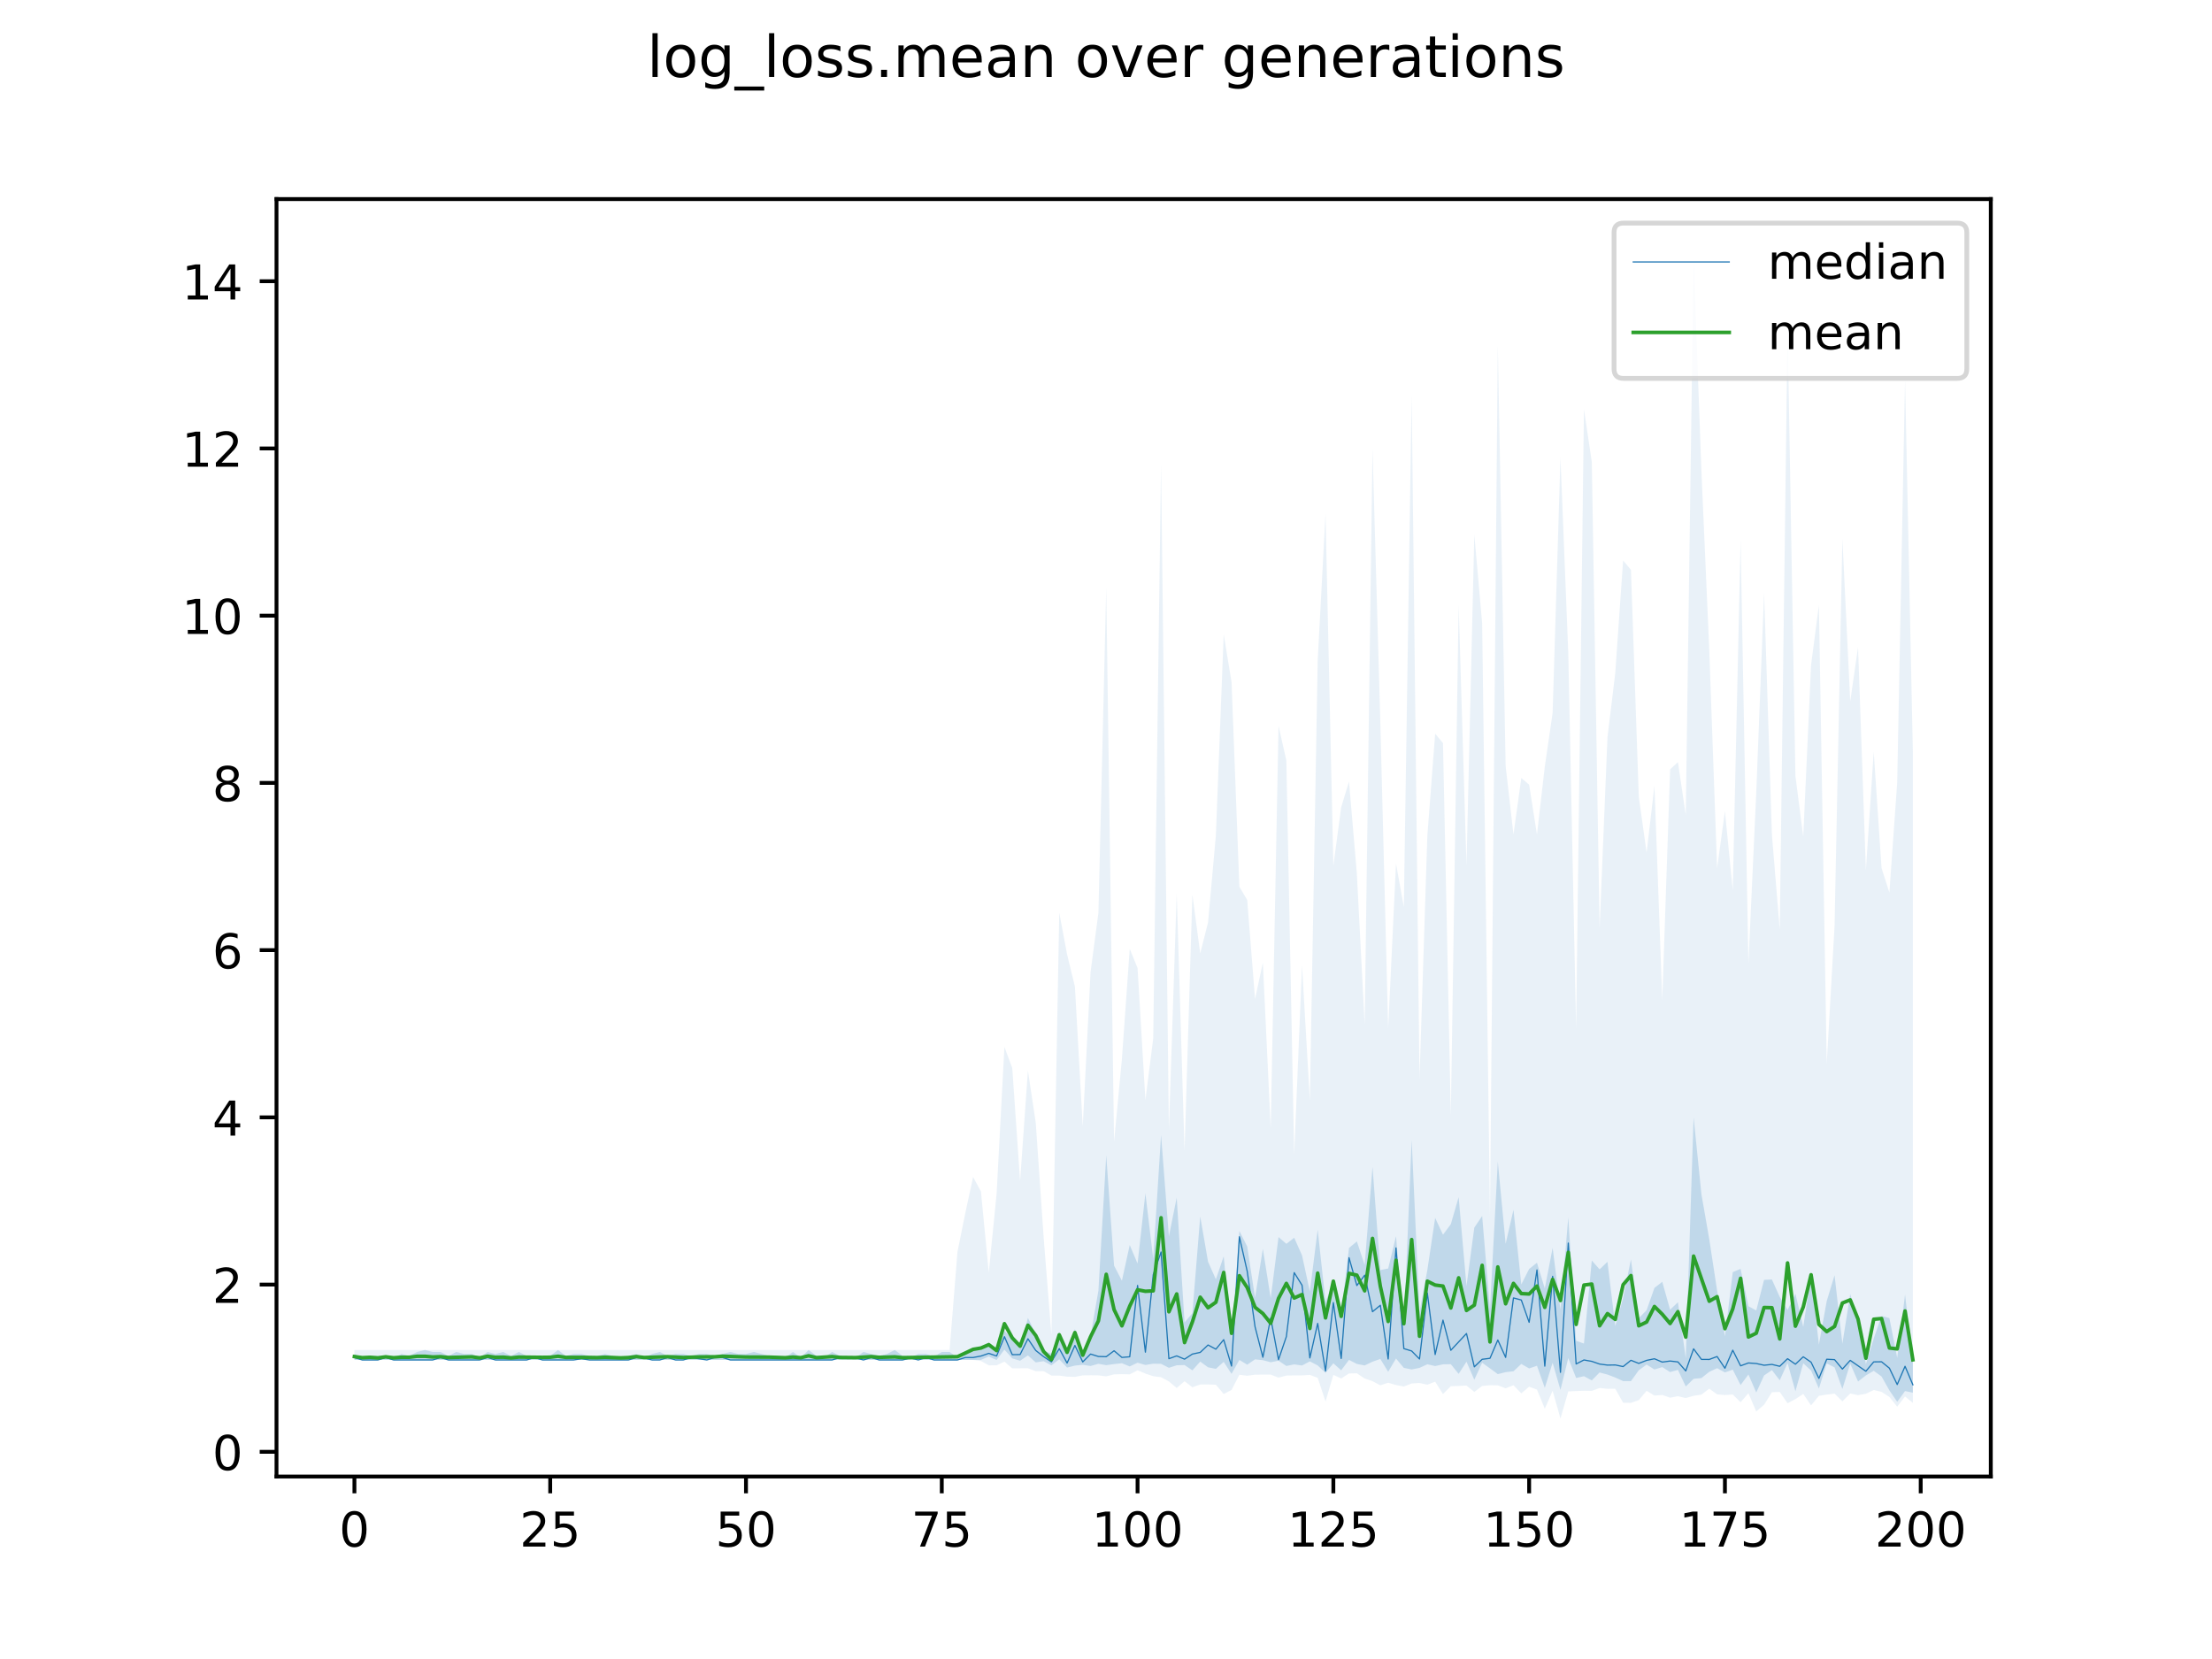 <?xml version="1.0" encoding="utf-8" standalone="no"?>
<!DOCTYPE svg PUBLIC "-//W3C//DTD SVG 1.1//EN"
  "http://www.w3.org/Graphics/SVG/1.1/DTD/svg11.dtd">
<!-- Created with matplotlib (https://matplotlib.org/) -->
<svg height="345.6pt" version="1.1" viewBox="0 0 460.8 345.6" width="460.8pt" xmlns="http://www.w3.org/2000/svg" xmlns:xlink="http://www.w3.org/1999/xlink">
 <defs>
  <style type="text/css">
*{stroke-linecap:butt;stroke-linejoin:round;}
  </style>
 </defs>
 <g id="figure_1">
  <g id="patch_1">
   <path d="M 0 345.6 
L 460.8 345.6 
L 460.8 0 
L 0 0 
z
" style="fill:#ffffff;"/>
  </g>
  <g id="axes_1">
   <g id="patch_2">
    <path d="M 57.6 307.584 
L 414.72 307.584 
L 414.72 41.472 
L 57.6 41.472 
z
" style="fill:#ffffff;"/>
   </g>
   <g id="PolyCollection_1">
    <path clip-path="url(#p3221eaa6d3)" d="M 73.833 282.055 
L 73.833 283.304 
L 75.464 283.304 
L 77.096 283.304 
L 78.727 283.304 
L 80.358 283.304 
L 81.99 283.304 
L 83.621 283.304 
L 85.253 283.304 
L 86.884 283.304 
L 88.516 283.304 
L 90.147 283.304 
L 91.778 283.304 
L 93.41 283.304 
L 95.041 283.304 
L 96.673 283.304 
L 98.304 283.304 
L 99.936 283.304 
L 101.567 283.304 
L 103.198 283.304 
L 104.83 283.304 
L 106.461 283.304 
L 108.093 283.304 
L 109.724 283.304 
L 111.356 283.304 
L 112.987 283.304 
L 114.618 283.304 
L 116.25 283.304 
L 117.881 283.304 
L 119.513 283.304 
L 121.144 283.304 
L 122.776 283.304 
L 124.407 283.304 
L 126.038 283.304 
L 127.67 283.304 
L 129.301 283.304 
L 130.933 283.304 
L 132.564 283.304 
L 134.196 283.304 
L 135.827 283.304 
L 137.458 283.304 
L 139.09 283.304 
L 140.721 283.304 
L 142.353 283.304 
L 143.984 283.304 
L 145.616 283.304 
L 147.247 283.304 
L 148.879 283.304 
L 150.51 283.304 
L 152.141 283.304 
L 153.773 283.304 
L 155.404 283.304 
L 157.036 283.304 
L 158.667 283.304 
L 160.299 283.304 
L 161.93 283.304 
L 163.561 283.304 
L 165.193 283.304 
L 166.824 283.304 
L 168.456 283.304 
L 170.087 283.304 
L 171.719 283.304 
L 173.35 283.304 
L 174.981 283.304 
L 176.613 283.304 
L 178.244 283.304 
L 179.876 283.304 
L 181.507 283.304 
L 183.139 283.304 
L 184.77 283.304 
L 186.401 283.304 
L 188.033 283.304 
L 189.664 283.304 
L 191.296 283.304 
L 192.927 283.304 
L 194.559 283.304 
L 196.19 283.304 
L 197.821 283.304 
L 199.453 283.304 
L 201.084 283.304 
L 202.716 283.304 
L 204.347 283.283 
L 205.979 282.588 
L 207.61 283.307 
L 209.241 281.153 
L 210.873 282.975 
L 212.504 283.466 
L 214.136 282.353 
L 215.767 283.815 
L 217.399 283.556 
L 219.03 284.434 
L 220.661 283.166 
L 222.293 284.887 
L 223.924 284.476 
L 225.556 284.307 
L 227.187 284.561 
L 228.819 284.102 
L 230.45 284.39 
L 232.081 284.162 
L 233.713 283.984 
L 235.344 284.652 
L 236.976 283.881 
L 238.607 284.348 
L 240.239 284.083 
L 241.87 284.106 
L 243.501 284.939 
L 245.133 284.411 
L 246.764 284.363 
L 248.396 285.47 
L 250.027 283.645 
L 251.659 284.832 
L 253.29 285.152 
L 254.921 283.7 
L 256.553 286.201 
L 258.184 283.296 
L 259.816 284.291 
L 261.447 283.179 
L 263.079 283.349 
L 264.71 283.782 
L 266.341 283.46 
L 267.973 284.554 
L 269.604 284.224 
L 271.236 284.461 
L 272.867 283.601 
L 274.499 284.446 
L 276.13 285.989 
L 277.761 284.002 
L 279.393 285.456 
L 281.024 283.286 
L 282.656 284.133 
L 284.287 284.447 
L 285.919 283.664 
L 287.55 283.095 
L 289.181 285.766 
L 290.813 283.009 
L 292.444 284.953 
L 294.076 285.282 
L 295.707 284.954 
L 297.339 284.207 
L 298.97 284.574 
L 300.601 284.217 
L 302.233 284.186 
L 303.864 286.204 
L 305.496 283.667 
L 307.127 287.419 
L 308.759 283.887 
L 310.39 285.054 
L 312.021 286.257 
L 313.653 285.842 
L 315.284 285.665 
L 316.916 284.135 
L 318.547 285.07 
L 320.179 284.51 
L 321.81 289.112 
L 323.441 283.877 
L 325.073 289.547 
L 326.704 282.918 
L 328.336 287.062 
L 329.967 286.688 
L 331.599 287.561 
L 333.23 285.913 
L 334.862 286.347 
L 336.493 286.961 
L 338.124 287.706 
L 339.756 287.719 
L 341.387 285.454 
L 343.019 284.262 
L 344.65 285.291 
L 346.282 284.793 
L 347.913 285.825 
L 349.544 285.375 
L 351.176 288.825 
L 352.807 287.233 
L 354.439 287.076 
L 356.07 285.78 
L 357.702 285.022 
L 359.333 285.897 
L 360.964 285.329 
L 362.596 288.535 
L 364.227 286.333 
L 365.859 290.082 
L 367.49 286.533 
L 369.122 285.419 
L 370.753 287.534 
L 372.384 283.938 
L 374.016 289.824 
L 375.647 283.998 
L 377.279 285.504 
L 378.91 289.258 
L 380.542 284.027 
L 382.173 284.848 
L 383.804 289.336 
L 385.436 284.082 
L 387.067 287.788 
L 388.699 286.523 
L 390.33 285.56 
L 391.962 286.742 
L 393.593 289.639 
L 395.224 292.024 
L 396.856 289.784 
L 398.487 290.122 
L 398.487 283.844 
L 398.487 283.844 
L 396.856 269.682 
L 395.224 282.873 
L 393.593 274.581 
L 391.962 274.139 
L 390.33 278.834 
L 388.699 284.165 
L 387.067 275.241 
L 385.436 269.576 
L 383.804 279.918 
L 382.173 265.65 
L 380.542 271.025 
L 378.91 280.094 
L 377.279 265.676 
L 375.647 276.417 
L 374.016 269.508 
L 372.384 272.891 
L 370.753 270.182 
L 369.122 266.544 
L 367.49 266.611 
L 365.859 272.985 
L 364.227 272.111 
L 362.596 264.326 
L 360.964 265.008 
L 359.333 278.396 
L 357.702 268.844 
L 356.07 258.142 
L 354.439 248.786 
L 352.807 232.733 
L 351.176 282.924 
L 349.544 271.275 
L 347.913 272.84 
L 346.282 267.032 
L 344.65 268.291 
L 343.019 272.93 
L 341.387 274.6 
L 339.756 262.361 
L 338.124 270.359 
L 336.493 276.241 
L 334.862 262.855 
L 333.23 264.437 
L 331.599 262.587 
L 329.967 279.889 
L 328.336 279.309 
L 326.704 253.604 
L 325.073 272.803 
L 323.441 259.95 
L 321.81 268.413 
L 320.179 263.047 
L 318.547 264.349 
L 316.916 267.571 
L 315.284 252.03 
L 313.653 259.107 
L 312.021 241.987 
L 310.39 272.706 
L 308.759 253.311 
L 307.127 255.73 
L 305.496 267.883 
L 303.864 249.373 
L 302.233 255.026 
L 300.601 257.212 
L 298.97 253.716 
L 297.339 264.587 
L 295.707 273.369 
L 294.076 237.457 
L 292.444 276.265 
L 290.813 257.52 
L 289.181 264.255 
L 287.55 264.578 
L 285.919 243.082 
L 284.287 263.51 
L 282.656 258.606 
L 281.024 259.975 
L 279.393 273.581 
L 277.761 267.161 
L 276.13 271.177 
L 274.499 256.164 
L 272.867 269.041 
L 271.236 261.509 
L 269.604 257.849 
L 267.973 259.113 
L 266.341 257.709 
L 264.71 270.433 
L 263.079 260.152 
L 261.447 270.316 
L 259.816 259.664 
L 258.184 256.435 
L 256.553 278.786 
L 254.921 261.717 
L 253.29 266.508 
L 251.659 262.837 
L 250.027 253.417 
L 248.396 273.569 
L 246.764 275.476 
L 245.133 249.48 
L 243.501 257.558 
L 241.87 236.419 
L 240.239 262.228 
L 238.607 248.589 
L 236.976 263.227 
L 235.344 259.366 
L 233.713 266.795 
L 232.081 263.656 
L 230.45 240.676 
L 228.819 268.857 
L 227.187 278.307 
L 225.556 282.794 
L 223.924 276.849 
L 222.293 281.893 
L 220.661 277.513 
L 219.03 281.996 
L 217.399 281.417 
L 215.767 277.873 
L 214.136 274.551 
L 212.504 280.524 
L 210.873 278.834 
L 209.241 277.251 
L 207.61 281.476 
L 205.979 279.685 
L 204.347 281.191 
L 202.716 281.222 
L 201.084 281.639 
L 199.453 282.797 
L 197.821 281.639 
L 196.19 281.639 
L 194.559 282.612 
L 192.927 282.055 
L 191.296 282.055 
L 189.664 282.797 
L 188.033 282.471 
L 186.401 281.222 
L 184.77 282.055 
L 183.139 282.471 
L 181.507 282.055 
L 179.876 281.639 
L 178.244 282.797 
L 176.613 282.797 
L 174.981 282.471 
L 173.35 281.639 
L 171.719 282.797 
L 170.087 282.471 
L 168.456 281.222 
L 166.824 282.797 
L 165.193 281.639 
L 163.561 282.797 
L 161.93 282.471 
L 160.299 282.471 
L 158.667 282.055 
L 157.036 281.639 
L 155.404 282.055 
L 153.773 282.055 
L 152.141 281.639 
L 150.51 282.055 
L 148.879 282.471 
L 147.247 282.055 
L 145.616 282.055 
L 143.984 282.471 
L 142.353 282.055 
L 140.721 282.055 
L 139.09 282.471 
L 137.458 281.639 
L 135.827 282.055 
L 134.196 282.797 
L 132.564 282.055 
L 130.933 282.471 
L 129.301 282.797 
L 127.67 282.471 
L 126.038 282.055 
L 124.407 282.471 
L 122.776 282.471 
L 121.144 282.055 
L 119.513 282.055 
L 117.881 282.471 
L 116.25 281.222 
L 114.618 282.471 
L 112.987 282.471 
L 111.356 282.471 
L 109.724 282.471 
L 108.093 281.639 
L 106.461 282.471 
L 104.83 281.639 
L 103.198 282.055 
L 101.567 281.639 
L 99.936 282.797 
L 98.304 282.055 
L 96.673 282.055 
L 95.041 281.639 
L 93.41 282.471 
L 91.778 281.639 
L 90.147 281.639 
L 88.516 281.222 
L 86.884 281.639 
L 85.253 282.471 
L 83.621 282.055 
L 81.99 282.888 
L 80.358 282.471 
L 78.727 282.471 
L 77.096 282.471 
L 75.464 282.888 
L 73.833 282.055 
z
" style="fill:#1f77b4;fill-opacity:0.2;"/>
   </g>
   <g id="PolyCollection_2">
    <path clip-path="url(#p3221eaa6d3)" d="M 73.833 281.222 
L 73.833 283.304 
L 75.464 283.304 
L 77.096 283.304 
L 78.727 283.304 
L 80.358 283.304 
L 81.99 283.304 
L 83.621 283.304 
L 85.253 283.304 
L 86.884 283.304 
L 88.516 283.304 
L 90.147 283.304 
L 91.778 283.304 
L 93.41 283.304 
L 95.041 283.304 
L 96.673 283.304 
L 98.304 283.304 
L 99.936 283.304 
L 101.567 283.304 
L 103.198 283.304 
L 104.83 283.304 
L 106.461 283.304 
L 108.093 283.304 
L 109.724 283.304 
L 111.356 283.304 
L 112.987 283.304 
L 114.618 283.304 
L 116.25 283.304 
L 117.881 283.304 
L 119.513 283.304 
L 121.144 283.304 
L 122.776 283.304 
L 124.407 283.304 
L 126.038 283.304 
L 127.67 283.304 
L 129.301 283.304 
L 130.933 283.304 
L 132.564 283.304 
L 134.196 283.304 
L 135.827 283.304 
L 137.458 283.304 
L 139.09 283.304 
L 140.721 283.304 
L 142.353 283.304 
L 143.984 283.304 
L 145.616 283.304 
L 147.247 283.304 
L 148.879 283.304 
L 150.51 283.304 
L 152.141 283.304 
L 153.773 283.304 
L 155.404 283.304 
L 157.036 283.304 
L 158.667 283.304 
L 160.299 283.304 
L 161.93 283.304 
L 163.561 283.304 
L 165.193 283.304 
L 166.824 283.304 
L 168.456 283.304 
L 170.087 283.304 
L 171.719 283.304 
L 173.35 283.304 
L 174.981 283.304 
L 176.613 283.304 
L 178.244 283.304 
L 179.876 283.304 
L 181.507 283.304 
L 183.139 283.304 
L 184.77 283.304 
L 186.401 283.304 
L 188.033 283.304 
L 189.664 283.304 
L 191.296 283.304 
L 192.927 283.304 
L 194.559 283.304 
L 196.19 283.304 
L 197.821 283.304 
L 199.453 283.304 
L 201.084 283.304 
L 202.716 283.304 
L 204.347 283.517 
L 205.979 284.429 
L 207.61 284.412 
L 209.241 283.662 
L 210.873 285.059 
L 212.504 285.039 
L 214.136 285.03 
L 215.767 285.652 
L 217.399 285.633 
L 219.03 286.556 
L 220.661 286.56 
L 222.293 286.781 
L 223.924 286.826 
L 225.556 286.517 
L 227.187 286.498 
L 228.819 286.514 
L 230.45 286.715 
L 232.081 286.311 
L 233.713 286.261 
L 235.344 286.304 
L 236.976 285.459 
L 238.607 286.143 
L 240.239 286.685 
L 241.87 286.896 
L 243.501 287.772 
L 245.133 289.145 
L 246.764 287.727 
L 248.396 288.999 
L 250.027 288.413 
L 251.659 288.41 
L 253.29 288.463 
L 254.921 290.393 
L 256.553 289.56 
L 258.184 286.387 
L 259.816 286.592 
L 261.447 286.375 
L 263.079 286.359 
L 264.71 286.355 
L 266.341 286.988 
L 267.973 286.551 
L 269.604 286.532 
L 271.236 286.526 
L 272.867 286.415 
L 274.499 287.024 
L 276.13 291.946 
L 277.761 286.412 
L 279.393 287.158 
L 281.024 286.118 
L 282.656 286.078 
L 284.287 287.168 
L 285.919 287.719 
L 287.55 288.593 
L 289.181 288.05 
L 290.813 288.523 
L 292.444 288.843 
L 294.076 288.206 
L 295.707 288.1 
L 297.339 288.462 
L 298.97 287.824 
L 300.601 290.41 
L 302.233 288.773 
L 303.864 288.718 
L 305.496 288.634 
L 307.127 289.962 
L 308.759 288.724 
L 310.39 288.57 
L 312.021 288.593 
L 313.653 289.212 
L 315.284 288.572 
L 316.916 290.254 
L 318.547 288.874 
L 320.179 289.482 
L 321.81 293.45 
L 323.441 289.722 
L 325.073 295.488 
L 326.704 289.855 
L 328.336 289.783 
L 329.967 289.714 
L 331.599 289.742 
L 333.23 289.139 
L 334.862 289.316 
L 336.493 289.303 
L 338.124 292.212 
L 339.756 292.232 
L 341.387 291.668 
L 343.019 289.73 
L 344.65 290.727 
L 346.282 290.593 
L 347.913 291.167 
L 349.544 290.851 
L 351.176 291.241 
L 352.807 290.771 
L 354.439 290.524 
L 356.07 289.282 
L 357.702 290.464 
L 359.333 290.614 
L 360.964 290.496 
L 362.596 292.114 
L 364.227 290.23 
L 365.859 294.035 
L 367.49 292.636 
L 369.122 290.024 
L 370.753 289.97 
L 372.384 292.318 
L 374.016 291.459 
L 375.647 290.375 
L 377.279 292.769 
L 378.91 290.777 
L 380.542 290.517 
L 382.173 290.318 
L 383.804 291.924 
L 385.436 290.295 
L 387.067 290.631 
L 388.699 290.351 
L 390.33 289.563 
L 391.962 289.95 
L 393.593 291.008 
L 395.224 293.033 
L 396.856 290.907 
L 398.487 292.249 
L 398.487 156.802 
L 398.487 156.802 
L 396.856 79.108 
L 395.224 162.993 
L 393.593 185.937 
L 391.962 180.835 
L 390.33 156.618 
L 388.699 181.238 
L 387.067 134.827 
L 385.436 146.11 
L 383.804 112.256 
L 382.173 192.897 
L 380.542 221.56 
L 378.91 126.082 
L 377.279 138.516 
L 375.647 174.301 
L 374.016 161.628 
L 372.384 68.253 
L 370.753 193.657 
L 369.122 173.875 
L 367.49 123.469 
L 365.859 165.122 
L 364.227 200.674 
L 362.596 112.514 
L 360.964 185.444 
L 359.333 168.995 
L 357.702 180.897 
L 356.07 135.356 
L 354.439 98.189 
L 352.807 53.568 
L 351.176 169.791 
L 349.544 158.766 
L 347.913 160.265 
L 346.282 208.274 
L 344.65 163.664 
L 343.019 177.635 
L 341.387 165.96 
L 339.756 118.711 
L 338.124 116.752 
L 336.493 140.119 
L 334.862 153.681 
L 333.23 193.409 
L 331.599 96.212 
L 329.967 85.259 
L 328.336 214.339 
L 326.704 136.152 
L 325.073 95.318 
L 323.441 148.492 
L 321.81 159.712 
L 320.179 173.854 
L 318.547 163.463 
L 316.916 162.083 
L 315.284 173.82 
L 313.653 159.589 
L 312.021 71.843 
L 310.39 253.47 
L 308.759 129.827 
L 307.127 111.37 
L 305.496 180.255 
L 303.864 126.047 
L 302.233 232.388 
L 300.601 154.802 
L 298.97 152.843 
L 297.339 174.155 
L 295.707 224.714 
L 294.076 82.261 
L 292.444 188.938 
L 290.813 179.898 
L 289.181 214.246 
L 287.55 150.518 
L 285.919 93.476 
L 284.287 213.396 
L 282.656 181.98 
L 281.024 162.813 
L 279.393 168.169 
L 277.761 180.367 
L 276.13 107.009 
L 274.499 137.619 
L 272.867 229.302 
L 271.236 201.092 
L 269.604 240.544 
L 267.973 158.437 
L 266.341 151.204 
L 264.71 235.073 
L 263.079 200.52 
L 261.447 208.107 
L 259.816 187.472 
L 258.184 184.737 
L 256.553 142.08 
L 254.921 132.165 
L 253.29 174.035 
L 251.659 192.161 
L 250.027 198.607 
L 248.396 186.375 
L 246.764 239.737 
L 245.133 186.055 
L 243.501 235.425 
L 241.87 96.603 
L 240.239 216.312 
L 238.607 229.174 
L 236.976 201.658 
L 235.344 197.667 
L 233.713 220.63 
L 232.081 237.834 
L 230.45 122.469 
L 228.819 190.165 
L 227.187 202.463 
L 225.556 234.669 
L 223.924 205.522 
L 222.293 198.81 
L 220.661 190.14 
L 219.03 278.022 
L 217.399 257.599 
L 215.767 233.906 
L 214.136 223.025 
L 212.504 246.047 
L 210.873 222.486 
L 209.241 218.094 
L 207.61 248.692 
L 205.979 265.087 
L 204.347 248.199 
L 202.716 245.187 
L 201.084 252.729 
L 199.453 260.82 
L 197.821 281.222 
L 196.19 281.222 
L 194.559 281.222 
L 192.927 281.222 
L 191.296 281.222 
L 189.664 281.222 
L 188.033 281.222 
L 186.401 281.222 
L 184.77 281.222 
L 183.139 281.222 
L 181.507 281.222 
L 179.876 281.222 
L 178.244 281.222 
L 176.613 281.222 
L 174.981 281.222 
L 173.35 281.222 
L 171.719 281.222 
L 170.087 281.222 
L 168.456 281.222 
L 166.824 281.222 
L 165.193 281.222 
L 163.561 281.222 
L 161.93 281.222 
L 160.299 281.222 
L 158.667 281.222 
L 157.036 281.222 
L 155.404 281.222 
L 153.773 281.222 
L 152.141 281.222 
L 150.51 281.222 
L 148.879 281.222 
L 147.247 281.222 
L 145.616 281.222 
L 143.984 281.222 
L 142.353 281.222 
L 140.721 281.222 
L 139.09 281.222 
L 137.458 281.222 
L 135.827 281.222 
L 134.196 281.222 
L 132.564 281.222 
L 130.933 281.222 
L 129.301 281.222 
L 127.67 281.222 
L 126.038 281.222 
L 124.407 281.222 
L 122.776 281.222 
L 121.144 281.222 
L 119.513 281.222 
L 117.881 281.222 
L 116.25 281.222 
L 114.618 281.222 
L 112.987 281.222 
L 111.356 281.222 
L 109.724 281.222 
L 108.093 281.222 
L 106.461 281.222 
L 104.83 281.222 
L 103.198 281.222 
L 101.567 281.222 
L 99.936 281.222 
L 98.304 281.222 
L 96.673 281.222 
L 95.041 281.222 
L 93.41 281.222 
L 91.778 281.222 
L 90.147 281.222 
L 88.516 281.222 
L 86.884 281.222 
L 85.253 281.222 
L 83.621 281.222 
L 81.99 281.222 
L 80.358 281.222 
L 78.727 281.222 
L 77.096 281.222 
L 75.464 281.222 
L 73.833 281.222 
z
" style="fill:#1f77b4;fill-opacity:0.1;"/>
   </g>
   <g id="matplotlib.axis_1">
    <g id="xtick_1">
     <g id="line2d_1">
      <defs>
       <path d="M 0 0 
L 0 3.5 
" id="m43cafd79d5" style="stroke:#000000;stroke-width:0.8;"/>
      </defs>
      <g>
       <use style="stroke:#000000;stroke-width:0.8;" x="73.833" xlink:href="#m43cafd79d5" y="307.584"/>
      </g>
     </g>
     <g id="text_1">
      <!-- 0 -->
      <defs>
       <path d="M 31.781 66.406 
Q 24.172 66.406 20.328 58.906 
Q 16.5 51.422 16.5 36.375 
Q 16.5 21.391 20.328 13.891 
Q 24.172 6.391 31.781 6.391 
Q 39.453 6.391 43.281 13.891 
Q 47.125 21.391 47.125 36.375 
Q 47.125 51.422 43.281 58.906 
Q 39.453 66.406 31.781 66.406 
z
M 31.781 74.219 
Q 44.047 74.219 50.516 64.516 
Q 56.984 54.828 56.984 36.375 
Q 56.984 17.969 50.516 8.266 
Q 44.047 -1.422 31.781 -1.422 
Q 19.531 -1.422 13.062 8.266 
Q 6.594 17.969 6.594 36.375 
Q 6.594 54.828 13.062 64.516 
Q 19.531 74.219 31.781 74.219 
z
" id="DejaVuSans-48"/>
      </defs>
      <g transform="translate(70.651 322.182)scale(0.1 -0.1)">
       <use xlink:href="#DejaVuSans-48"/>
      </g>
     </g>
    </g>
    <g id="xtick_2">
     <g id="line2d_2">
      <g>
       <use style="stroke:#000000;stroke-width:0.8;" x="114.618" xlink:href="#m43cafd79d5" y="307.584"/>
      </g>
     </g>
     <g id="text_2">
      <!-- 25 -->
      <defs>
       <path d="M 19.188 8.297 
L 53.609 8.297 
L 53.609 0 
L 7.328 0 
L 7.328 8.297 
Q 12.938 14.109 22.625 23.891 
Q 32.328 33.688 34.812 36.531 
Q 39.547 41.844 41.422 45.531 
Q 43.312 49.219 43.312 52.781 
Q 43.312 58.594 39.234 62.25 
Q 35.156 65.922 28.609 65.922 
Q 23.969 65.922 18.812 64.312 
Q 13.672 62.703 7.812 59.422 
L 7.812 69.391 
Q 13.766 71.781 18.938 73 
Q 24.125 74.219 28.422 74.219 
Q 39.75 74.219 46.484 68.547 
Q 53.219 62.891 53.219 53.422 
Q 53.219 48.922 51.531 44.891 
Q 49.859 40.875 45.406 35.406 
Q 44.188 33.984 37.641 27.219 
Q 31.109 20.453 19.188 8.297 
z
" id="DejaVuSans-50"/>
       <path d="M 10.797 72.906 
L 49.516 72.906 
L 49.516 64.594 
L 19.828 64.594 
L 19.828 46.734 
Q 21.969 47.469 24.109 47.828 
Q 26.266 48.188 28.422 48.188 
Q 40.625 48.188 47.75 41.5 
Q 54.891 34.812 54.891 23.391 
Q 54.891 11.625 47.562 5.094 
Q 40.234 -1.422 26.906 -1.422 
Q 22.312 -1.422 17.547 -0.641 
Q 12.797 0.141 7.719 1.703 
L 7.719 11.625 
Q 12.109 9.234 16.797 8.062 
Q 21.484 6.891 26.703 6.891 
Q 35.156 6.891 40.078 11.328 
Q 45.016 15.766 45.016 23.391 
Q 45.016 31 40.078 35.438 
Q 35.156 39.891 26.703 39.891 
Q 22.75 39.891 18.812 39.016 
Q 14.891 38.141 10.797 36.281 
z
" id="DejaVuSans-53"/>
      </defs>
      <g transform="translate(108.256 322.182)scale(0.1 -0.1)">
       <use xlink:href="#DejaVuSans-50"/>
       <use x="63.623" xlink:href="#DejaVuSans-53"/>
      </g>
     </g>
    </g>
    <g id="xtick_3">
     <g id="line2d_3">
      <g>
       <use style="stroke:#000000;stroke-width:0.8;" x="155.404" xlink:href="#m43cafd79d5" y="307.584"/>
      </g>
     </g>
     <g id="text_3">
      <!-- 50 -->
      <g transform="translate(149.042 322.182)scale(0.1 -0.1)">
       <use xlink:href="#DejaVuSans-53"/>
       <use x="63.623" xlink:href="#DejaVuSans-48"/>
      </g>
     </g>
    </g>
    <g id="xtick_4">
     <g id="line2d_4">
      <g>
       <use style="stroke:#000000;stroke-width:0.8;" x="196.19" xlink:href="#m43cafd79d5" y="307.584"/>
      </g>
     </g>
     <g id="text_4">
      <!-- 75 -->
      <defs>
       <path d="M 8.203 72.906 
L 55.078 72.906 
L 55.078 68.703 
L 28.609 0 
L 18.312 0 
L 43.219 64.594 
L 8.203 64.594 
z
" id="DejaVuSans-55"/>
      </defs>
      <g transform="translate(189.827 322.182)scale(0.1 -0.1)">
       <use xlink:href="#DejaVuSans-55"/>
       <use x="63.623" xlink:href="#DejaVuSans-53"/>
      </g>
     </g>
    </g>
    <g id="xtick_5">
     <g id="line2d_5">
      <g>
       <use style="stroke:#000000;stroke-width:0.8;" x="236.976" xlink:href="#m43cafd79d5" y="307.584"/>
      </g>
     </g>
     <g id="text_5">
      <!-- 100 -->
      <defs>
       <path d="M 12.406 8.297 
L 28.516 8.297 
L 28.516 63.922 
L 10.984 60.406 
L 10.984 69.391 
L 28.422 72.906 
L 38.281 72.906 
L 38.281 8.297 
L 54.391 8.297 
L 54.391 0 
L 12.406 0 
z
" id="DejaVuSans-49"/>
      </defs>
      <g transform="translate(227.432 322.182)scale(0.1 -0.1)">
       <use xlink:href="#DejaVuSans-49"/>
       <use x="63.623" xlink:href="#DejaVuSans-48"/>
       <use x="127.246" xlink:href="#DejaVuSans-48"/>
      </g>
     </g>
    </g>
    <g id="xtick_6">
     <g id="line2d_6">
      <g>
       <use style="stroke:#000000;stroke-width:0.8;" x="277.761" xlink:href="#m43cafd79d5" y="307.584"/>
      </g>
     </g>
     <g id="text_6">
      <!-- 125 -->
      <g transform="translate(268.218 322.182)scale(0.1 -0.1)">
       <use xlink:href="#DejaVuSans-49"/>
       <use x="63.623" xlink:href="#DejaVuSans-50"/>
       <use x="127.246" xlink:href="#DejaVuSans-53"/>
      </g>
     </g>
    </g>
    <g id="xtick_7">
     <g id="line2d_7">
      <g>
       <use style="stroke:#000000;stroke-width:0.8;" x="318.547" xlink:href="#m43cafd79d5" y="307.584"/>
      </g>
     </g>
     <g id="text_7">
      <!-- 150 -->
      <g transform="translate(309.003 322.182)scale(0.1 -0.1)">
       <use xlink:href="#DejaVuSans-49"/>
       <use x="63.623" xlink:href="#DejaVuSans-53"/>
       <use x="127.246" xlink:href="#DejaVuSans-48"/>
      </g>
     </g>
    </g>
    <g id="xtick_8">
     <g id="line2d_8">
      <g>
       <use style="stroke:#000000;stroke-width:0.8;" x="359.333" xlink:href="#m43cafd79d5" y="307.584"/>
      </g>
     </g>
     <g id="text_8">
      <!-- 175 -->
      <g transform="translate(349.789 322.182)scale(0.1 -0.1)">
       <use xlink:href="#DejaVuSans-49"/>
       <use x="63.623" xlink:href="#DejaVuSans-55"/>
       <use x="127.246" xlink:href="#DejaVuSans-53"/>
      </g>
     </g>
    </g>
    <g id="xtick_9">
     <g id="line2d_9">
      <g>
       <use style="stroke:#000000;stroke-width:0.8;" x="400.119" xlink:href="#m43cafd79d5" y="307.584"/>
      </g>
     </g>
     <g id="text_9">
      <!-- 200 -->
      <g transform="translate(390.575 322.182)scale(0.1 -0.1)">
       <use xlink:href="#DejaVuSans-50"/>
       <use x="63.623" xlink:href="#DejaVuSans-48"/>
       <use x="127.246" xlink:href="#DejaVuSans-48"/>
      </g>
     </g>
    </g>
   </g>
   <g id="matplotlib.axis_2">
    <g id="ytick_1">
     <g id="line2d_10">
      <defs>
       <path d="M 0 0 
L -3.5 0 
" id="md9cc07f626" style="stroke:#000000;stroke-width:0.8;"/>
      </defs>
      <g>
       <use style="stroke:#000000;stroke-width:0.8;" x="57.6" xlink:href="#md9cc07f626" y="302.44"/>
      </g>
     </g>
     <g id="text_10">
      <!-- 0 -->
      <g transform="translate(44.237 306.239)scale(0.1 -0.1)">
       <use xlink:href="#DejaVuSans-48"/>
      </g>
     </g>
    </g>
    <g id="ytick_2">
     <g id="line2d_11">
      <g>
       <use style="stroke:#000000;stroke-width:0.8;" x="57.6" xlink:href="#md9cc07f626" y="267.603"/>
      </g>
     </g>
     <g id="text_11">
      <!-- 2 -->
      <g transform="translate(44.237 271.402)scale(0.1 -0.1)">
       <use xlink:href="#DejaVuSans-50"/>
      </g>
     </g>
    </g>
    <g id="ytick_3">
     <g id="line2d_12">
      <g>
       <use style="stroke:#000000;stroke-width:0.8;" x="57.6" xlink:href="#md9cc07f626" y="232.766"/>
      </g>
     </g>
     <g id="text_12">
      <!-- 4 -->
      <defs>
       <path d="M 37.797 64.312 
L 12.891 25.391 
L 37.797 25.391 
z
M 35.203 72.906 
L 47.609 72.906 
L 47.609 25.391 
L 58.016 25.391 
L 58.016 17.188 
L 47.609 17.188 
L 47.609 0 
L 37.797 0 
L 37.797 17.188 
L 4.891 17.188 
L 4.891 26.703 
z
" id="DejaVuSans-52"/>
      </defs>
      <g transform="translate(44.237 236.565)scale(0.1 -0.1)">
       <use xlink:href="#DejaVuSans-52"/>
      </g>
     </g>
    </g>
    <g id="ytick_4">
     <g id="line2d_13">
      <g>
       <use style="stroke:#000000;stroke-width:0.8;" x="57.6" xlink:href="#md9cc07f626" y="197.929"/>
      </g>
     </g>
     <g id="text_13">
      <!-- 6 -->
      <defs>
       <path d="M 33.016 40.375 
Q 26.375 40.375 22.484 35.828 
Q 18.609 31.297 18.609 23.391 
Q 18.609 15.531 22.484 10.953 
Q 26.375 6.391 33.016 6.391 
Q 39.656 6.391 43.531 10.953 
Q 47.406 15.531 47.406 23.391 
Q 47.406 31.297 43.531 35.828 
Q 39.656 40.375 33.016 40.375 
z
M 52.594 71.297 
L 52.594 62.312 
Q 48.875 64.062 45.094 64.984 
Q 41.312 65.922 37.594 65.922 
Q 27.828 65.922 22.672 59.328 
Q 17.531 52.734 16.797 39.406 
Q 19.672 43.656 24.016 45.922 
Q 28.375 48.188 33.594 48.188 
Q 44.578 48.188 50.953 41.516 
Q 57.328 34.859 57.328 23.391 
Q 57.328 12.156 50.688 5.359 
Q 44.047 -1.422 33.016 -1.422 
Q 20.359 -1.422 13.672 8.266 
Q 6.984 17.969 6.984 36.375 
Q 6.984 53.656 15.188 63.938 
Q 23.391 74.219 37.203 74.219 
Q 40.922 74.219 44.703 73.484 
Q 48.484 72.75 52.594 71.297 
z
" id="DejaVuSans-54"/>
      </defs>
      <g transform="translate(44.237 201.728)scale(0.1 -0.1)">
       <use xlink:href="#DejaVuSans-54"/>
      </g>
     </g>
    </g>
    <g id="ytick_5">
     <g id="line2d_14">
      <g>
       <use style="stroke:#000000;stroke-width:0.8;" x="57.6" xlink:href="#md9cc07f626" y="163.092"/>
      </g>
     </g>
     <g id="text_14">
      <!-- 8 -->
      <defs>
       <path d="M 31.781 34.625 
Q 24.75 34.625 20.719 30.859 
Q 16.703 27.094 16.703 20.516 
Q 16.703 13.922 20.719 10.156 
Q 24.75 6.391 31.781 6.391 
Q 38.812 6.391 42.859 10.172 
Q 46.922 13.969 46.922 20.516 
Q 46.922 27.094 42.891 30.859 
Q 38.875 34.625 31.781 34.625 
z
M 21.922 38.812 
Q 15.578 40.375 12.031 44.719 
Q 8.5 49.078 8.5 55.328 
Q 8.5 64.062 14.719 69.141 
Q 20.953 74.219 31.781 74.219 
Q 42.672 74.219 48.875 69.141 
Q 55.078 64.062 55.078 55.328 
Q 55.078 49.078 51.531 44.719 
Q 48 40.375 41.703 38.812 
Q 48.828 37.156 52.797 32.312 
Q 56.781 27.484 56.781 20.516 
Q 56.781 9.906 50.312 4.234 
Q 43.844 -1.422 31.781 -1.422 
Q 19.734 -1.422 13.25 4.234 
Q 6.781 9.906 6.781 20.516 
Q 6.781 27.484 10.781 32.312 
Q 14.797 37.156 21.922 38.812 
z
M 18.312 54.391 
Q 18.312 48.734 21.844 45.562 
Q 25.391 42.391 31.781 42.391 
Q 38.141 42.391 41.719 45.562 
Q 45.312 48.734 45.312 54.391 
Q 45.312 60.062 41.719 63.234 
Q 38.141 66.406 31.781 66.406 
Q 25.391 66.406 21.844 63.234 
Q 18.312 60.062 18.312 54.391 
z
" id="DejaVuSans-56"/>
      </defs>
      <g transform="translate(44.237 166.891)scale(0.1 -0.1)">
       <use xlink:href="#DejaVuSans-56"/>
      </g>
     </g>
    </g>
    <g id="ytick_6">
     <g id="line2d_15">
      <g>
       <use style="stroke:#000000;stroke-width:0.8;" x="57.6" xlink:href="#md9cc07f626" y="128.255"/>
      </g>
     </g>
     <g id="text_15">
      <!-- 10 -->
      <g transform="translate(37.875 132.054)scale(0.1 -0.1)">
       <use xlink:href="#DejaVuSans-49"/>
       <use x="63.623" xlink:href="#DejaVuSans-48"/>
      </g>
     </g>
    </g>
    <g id="ytick_7">
     <g id="line2d_16">
      <g>
       <use style="stroke:#000000;stroke-width:0.8;" x="57.6" xlink:href="#md9cc07f626" y="93.417"/>
      </g>
     </g>
     <g id="text_16">
      <!-- 12 -->
      <g transform="translate(37.875 97.217)scale(0.1 -0.1)">
       <use xlink:href="#DejaVuSans-49"/>
       <use x="63.623" xlink:href="#DejaVuSans-50"/>
      </g>
     </g>
    </g>
    <g id="ytick_8">
     <g id="line2d_17">
      <g>
       <use style="stroke:#000000;stroke-width:0.8;" x="57.6" xlink:href="#md9cc07f626" y="58.58"/>
      </g>
     </g>
     <g id="text_17">
      <!-- 14 -->
      <g transform="translate(37.875 62.38)scale(0.1 -0.1)">
       <use xlink:href="#DejaVuSans-49"/>
       <use x="63.623" xlink:href="#DejaVuSans-52"/>
      </g>
     </g>
    </g>
   </g>
   <g id="line2d_18">
    <path clip-path="url(#p3221eaa6d3)" d="M 73.833 282.797 
L 75.464 283.304 
L 78.727 283.304 
L 80.358 282.797 
L 81.99 283.304 
L 90.147 283.304 
L 91.778 282.797 
L 93.41 283.304 
L 99.936 283.304 
L 101.567 282.797 
L 103.198 283.304 
L 109.724 283.304 
L 111.356 282.797 
L 112.987 283.304 
L 119.513 283.304 
L 121.144 283.05 
L 122.776 283.304 
L 130.933 283.304 
L 132.564 282.797 
L 134.196 282.888 
L 135.827 283.304 
L 137.458 283.304 
L 139.09 282.797 
L 140.721 283.304 
L 142.353 283.304 
L 143.984 282.797 
L 147.247 283.304 
L 148.879 282.797 
L 150.51 282.797 
L 152.141 283.304 
L 173.35 283.304 
L 174.981 282.797 
L 178.244 282.888 
L 179.876 283.304 
L 181.507 282.797 
L 183.139 283.304 
L 188.033 283.304 
L 189.664 282.888 
L 191.296 283.304 
L 192.927 282.797 
L 194.559 283.304 
L 199.453 283.304 
L 201.084 282.797 
L 202.716 282.797 
L 204.347 282.492 
L 205.979 281.929 
L 207.61 282.479 
L 209.241 278.453 
L 210.873 282.202 
L 212.504 282.181 
L 214.136 278.891 
L 215.767 281.33 
L 217.399 282.604 
L 219.03 283.7 
L 220.661 280.936 
L 222.293 283.952 
L 223.924 280.285 
L 225.556 283.714 
L 227.187 282.074 
L 228.819 282.583 
L 230.45 282.621 
L 232.081 281.387 
L 233.713 282.778 
L 235.344 282.641 
L 236.976 267.784 
L 238.607 281.681 
L 240.239 265.542 
L 241.87 260.814 
L 243.501 283.043 
L 245.133 282.457 
L 246.764 283.137 
L 248.396 282.077 
L 250.027 281.728 
L 251.659 280.186 
L 253.29 281.059 
L 254.921 279.08 
L 256.553 284.571 
L 258.184 257.644 
L 259.816 264.826 
L 261.447 276.388 
L 263.079 282.741 
L 264.71 274.573 
L 266.341 283.231 
L 267.973 278.437 
L 269.604 265.114 
L 271.236 267.735 
L 272.867 282.88 
L 274.499 275.688 
L 276.13 285.6 
L 277.761 271.356 
L 279.393 282.991 
L 281.024 262.007 
L 282.656 267.801 
L 284.287 265.648 
L 285.919 273.253 
L 287.55 271.911 
L 289.181 283.106 
L 290.813 259.976 
L 292.444 280.94 
L 294.076 281.435 
L 295.707 283.106 
L 297.339 269.366 
L 298.97 282.177 
L 300.601 275.006 
L 302.233 281.285 
L 305.496 277.798 
L 307.127 284.738 
L 308.759 283.165 
L 310.39 282.96 
L 312.021 279.151 
L 313.653 282.773 
L 315.284 270.383 
L 316.916 270.815 
L 318.547 275.463 
L 320.179 264.558 
L 321.81 284.594 
L 323.441 265.883 
L 325.073 285.882 
L 326.704 258.955 
L 328.336 284.141 
L 329.967 283.304 
L 331.599 283.596 
L 333.23 284.158 
L 334.862 284.374 
L 336.493 284.346 
L 338.124 284.686 
L 339.756 283.372 
L 341.387 284.021 
L 343.019 283.388 
L 344.65 283.056 
L 346.282 283.748 
L 347.913 283.526 
L 349.544 283.715 
L 351.176 285.587 
L 352.807 280.986 
L 354.439 283.186 
L 356.07 283.195 
L 357.702 282.592 
L 359.333 285.028 
L 360.964 281.272 
L 362.596 284.529 
L 364.227 283.928 
L 365.859 284.047 
L 367.49 284.403 
L 369.122 284.234 
L 370.753 284.625 
L 372.384 283.04 
L 374.016 284.19 
L 375.647 282.643 
L 377.279 283.767 
L 378.91 287.15 
L 380.542 283.151 
L 382.173 283.233 
L 383.804 285.201 
L 385.436 283.388 
L 388.699 285.653 
L 390.33 283.705 
L 391.962 283.682 
L 393.593 285.009 
L 395.224 288.423 
L 396.856 284.624 
L 398.487 288.479 
L 398.487 288.479 
" style="fill:none;stroke:#1f77b4;stroke-linecap:square;stroke-width:0.25;"/>
   </g>
   <g id="line2d_19">
    <path clip-path="url(#p3221eaa6d3)" d="M 73.833 282.598 
L 75.464 282.829 
L 77.096 282.752 
L 78.727 282.873 
L 80.358 282.652 
L 81.99 282.849 
L 83.621 282.739 
L 85.253 282.747 
L 86.884 282.545 
L 88.516 282.54 
L 90.147 282.687 
L 91.778 282.623 
L 93.41 282.794 
L 98.304 282.662 
L 99.936 282.863 
L 101.567 282.528 
L 103.198 282.751 
L 104.83 282.721 
L 106.461 282.867 
L 108.093 282.707 
L 112.987 282.762 
L 114.618 282.742 
L 116.25 282.536 
L 117.881 282.773 
L 121.144 282.759 
L 124.407 282.816 
L 126.038 282.741 
L 129.301 282.871 
L 130.933 282.805 
L 132.564 282.602 
L 134.196 282.795 
L 139.09 282.63 
L 142.353 282.789 
L 145.616 282.673 
L 148.879 282.644 
L 150.51 282.524 
L 155.404 282.695 
L 160.299 282.72 
L 163.561 282.838 
L 165.193 282.707 
L 166.824 282.832 
L 168.456 282.441 
L 170.087 282.82 
L 173.35 282.609 
L 174.981 282.78 
L 178.244 282.815 
L 181.507 282.611 
L 183.139 282.758 
L 186.401 282.666 
L 188.033 282.823 
L 199.453 282.629 
L 202.716 281.094 
L 204.347 280.821 
L 205.979 280.113 
L 207.61 281.349 
L 209.241 275.75 
L 210.873 278.709 
L 212.504 280.432 
L 214.136 276.073 
L 215.767 278.216 
L 217.399 281.544 
L 219.03 283.219 
L 220.661 278.06 
L 222.293 281.717 
L 223.924 277.601 
L 225.556 282.314 
L 227.187 278.453 
L 228.819 275.157 
L 230.45 265.465 
L 232.081 272.82 
L 233.713 276.193 
L 235.344 272.085 
L 236.976 268.685 
L 238.607 268.999 
L 240.239 268.908 
L 241.87 253.684 
L 243.501 273.273 
L 245.133 269.553 
L 246.764 279.684 
L 248.396 275.379 
L 250.027 270.231 
L 251.659 272.429 
L 253.29 271.281 
L 254.921 265.078 
L 256.553 277.757 
L 258.184 265.753 
L 259.816 268.221 
L 261.447 272.336 
L 263.079 273.631 
L 264.71 275.665 
L 266.341 270.465 
L 267.973 267.354 
L 269.604 270.406 
L 271.236 269.674 
L 272.867 276.739 
L 274.499 265.215 
L 276.13 274.541 
L 277.761 266.896 
L 279.393 274.224 
L 281.024 265.27 
L 282.656 265.638 
L 284.287 268.903 
L 285.919 257.982 
L 287.55 267.97 
L 289.181 275.283 
L 290.813 262.534 
L 292.444 275.754 
L 294.076 258.227 
L 295.707 278.362 
L 297.339 266.892 
L 298.97 267.698 
L 300.601 267.911 
L 302.233 272.471 
L 303.864 266.199 
L 305.496 272.995 
L 307.127 271.882 
L 308.759 263.592 
L 310.39 279.541 
L 312.021 263.929 
L 313.653 271.601 
L 315.284 267.351 
L 316.916 269.474 
L 318.547 269.562 
L 320.179 267.913 
L 321.81 272.346 
L 323.441 266.529 
L 325.073 270.921 
L 326.704 260.883 
L 328.336 275.896 
L 329.967 267.7 
L 331.599 267.493 
L 333.23 276.181 
L 334.862 273.65 
L 336.493 274.855 
L 338.124 267.632 
L 339.756 265.723 
L 341.387 276.186 
L 343.019 275.403 
L 344.65 272.166 
L 346.282 273.78 
L 347.913 275.716 
L 349.544 273.248 
L 351.176 278.538 
L 352.807 261.671 
L 356.07 271.071 
L 357.702 270.126 
L 359.333 276.787 
L 360.964 272.669 
L 362.596 266.296 
L 364.227 278.521 
L 365.859 277.737 
L 367.49 272.376 
L 369.122 272.42 
L 370.753 278.915 
L 372.384 263.095 
L 374.016 276.264 
L 375.647 272.285 
L 377.279 265.558 
L 378.91 275.894 
L 380.542 277.395 
L 382.173 276.325 
L 383.804 271.444 
L 385.436 270.787 
L 387.067 274.798 
L 388.699 282.933 
L 390.33 274.823 
L 391.962 274.674 
L 393.593 280.81 
L 395.224 280.997 
L 396.856 273.098 
L 398.487 283.274 
L 398.487 283.274 
" style="fill:none;stroke:#2ca02c;stroke-linecap:square;stroke-width:0.75;"/>
   </g>
   <g id="patch_3">
    <path d="M 57.6 307.584 
L 57.6 41.472 
" style="fill:none;stroke:#000000;stroke-linecap:square;stroke-linejoin:miter;stroke-width:0.8;"/>
   </g>
   <g id="patch_4">
    <path d="M 414.72 307.584 
L 414.72 41.472 
" style="fill:none;stroke:#000000;stroke-linecap:square;stroke-linejoin:miter;stroke-width:0.8;"/>
   </g>
   <g id="patch_5">
    <path d="M 57.6 307.584 
L 414.72 307.584 
" style="fill:none;stroke:#000000;stroke-linecap:square;stroke-linejoin:miter;stroke-width:0.8;"/>
   </g>
   <g id="patch_6">
    <path d="M 57.6 41.472 
L 414.72 41.472 
" style="fill:none;stroke:#000000;stroke-linecap:square;stroke-linejoin:miter;stroke-width:0.8;"/>
   </g>
   <g id="legend_1">
    <g id="patch_7">
     <path d="M 338.234 78.828 
L 407.72 78.828 
Q 409.72 78.828 409.72 76.828 
L 409.72 48.472 
Q 409.72 46.472 407.72 46.472 
L 338.234 46.472 
Q 336.234 46.472 336.234 48.472 
L 336.234 76.828 
Q 336.234 78.828 338.234 78.828 
z
" style="fill:#ffffff;opacity:0.8;stroke:#cccccc;stroke-linejoin:miter;"/>
    </g>
    <g id="line2d_20">
     <path d="M 340.234 54.57 
L 360.234 54.57 
" style="fill:none;stroke:#1f77b4;stroke-linecap:square;stroke-width:0.25;"/>
    </g>
    <g id="line2d_21"/>
    <g id="text_18">
     <!-- median -->
     <defs>
      <path d="M 52 44.188 
Q 55.375 50.25 60.062 53.125 
Q 64.75 56 71.094 56 
Q 79.641 56 84.281 50.016 
Q 88.922 44.047 88.922 33.016 
L 88.922 0 
L 79.891 0 
L 79.891 32.719 
Q 79.891 40.578 77.094 44.375 
Q 74.312 48.188 68.609 48.188 
Q 61.625 48.188 57.562 43.547 
Q 53.516 38.922 53.516 30.906 
L 53.516 0 
L 44.484 0 
L 44.484 32.719 
Q 44.484 40.625 41.703 44.406 
Q 38.922 48.188 33.109 48.188 
Q 26.219 48.188 22.156 43.531 
Q 18.109 38.875 18.109 30.906 
L 18.109 0 
L 9.078 0 
L 9.078 54.688 
L 18.109 54.688 
L 18.109 46.188 
Q 21.188 51.219 25.484 53.609 
Q 29.781 56 35.688 56 
Q 41.656 56 45.828 52.969 
Q 50 49.953 52 44.188 
z
" id="DejaVuSans-109"/>
      <path d="M 56.203 29.594 
L 56.203 25.203 
L 14.891 25.203 
Q 15.484 15.922 20.484 11.062 
Q 25.484 6.203 34.422 6.203 
Q 39.594 6.203 44.453 7.469 
Q 49.312 8.734 54.109 11.281 
L 54.109 2.781 
Q 49.266 0.734 44.188 -0.344 
Q 39.109 -1.422 33.891 -1.422 
Q 20.797 -1.422 13.156 6.188 
Q 5.516 13.812 5.516 26.812 
Q 5.516 40.234 12.766 48.109 
Q 20.016 56 32.328 56 
Q 43.359 56 49.781 48.891 
Q 56.203 41.797 56.203 29.594 
z
M 47.219 32.234 
Q 47.125 39.594 43.094 43.984 
Q 39.062 48.391 32.422 48.391 
Q 24.906 48.391 20.391 44.141 
Q 15.875 39.891 15.188 32.172 
z
" id="DejaVuSans-101"/>
      <path d="M 45.406 46.391 
L 45.406 75.984 
L 54.391 75.984 
L 54.391 0 
L 45.406 0 
L 45.406 8.203 
Q 42.578 3.328 38.25 0.953 
Q 33.938 -1.422 27.875 -1.422 
Q 17.969 -1.422 11.734 6.484 
Q 5.516 14.406 5.516 27.297 
Q 5.516 40.188 11.734 48.094 
Q 17.969 56 27.875 56 
Q 33.938 56 38.25 53.625 
Q 42.578 51.266 45.406 46.391 
z
M 14.797 27.297 
Q 14.797 17.391 18.875 11.75 
Q 22.953 6.109 30.078 6.109 
Q 37.203 6.109 41.297 11.75 
Q 45.406 17.391 45.406 27.297 
Q 45.406 37.203 41.297 42.844 
Q 37.203 48.484 30.078 48.484 
Q 22.953 48.484 18.875 42.844 
Q 14.797 37.203 14.797 27.297 
z
" id="DejaVuSans-100"/>
      <path d="M 9.422 54.688 
L 18.406 54.688 
L 18.406 0 
L 9.422 0 
z
M 9.422 75.984 
L 18.406 75.984 
L 18.406 64.594 
L 9.422 64.594 
z
" id="DejaVuSans-105"/>
      <path d="M 34.281 27.484 
Q 23.391 27.484 19.188 25 
Q 14.984 22.516 14.984 16.5 
Q 14.984 11.719 18.141 8.906 
Q 21.297 6.109 26.703 6.109 
Q 34.188 6.109 38.703 11.406 
Q 43.219 16.703 43.219 25.484 
L 43.219 27.484 
z
M 52.203 31.203 
L 52.203 0 
L 43.219 0 
L 43.219 8.297 
Q 40.141 3.328 35.547 0.953 
Q 30.953 -1.422 24.312 -1.422 
Q 15.922 -1.422 10.953 3.297 
Q 6 8.016 6 15.922 
Q 6 25.141 12.172 29.828 
Q 18.359 34.516 30.609 34.516 
L 43.219 34.516 
L 43.219 35.406 
Q 43.219 41.609 39.141 45 
Q 35.062 48.391 27.688 48.391 
Q 23 48.391 18.547 47.266 
Q 14.109 46.141 10.016 43.891 
L 10.016 52.203 
Q 14.938 54.109 19.578 55.047 
Q 24.219 56 28.609 56 
Q 40.484 56 46.344 49.844 
Q 52.203 43.703 52.203 31.203 
z
" id="DejaVuSans-97"/>
      <path d="M 54.891 33.016 
L 54.891 0 
L 45.906 0 
L 45.906 32.719 
Q 45.906 40.484 42.875 44.328 
Q 39.844 48.188 33.797 48.188 
Q 26.516 48.188 22.312 43.547 
Q 18.109 38.922 18.109 30.906 
L 18.109 0 
L 9.078 0 
L 9.078 54.688 
L 18.109 54.688 
L 18.109 46.188 
Q 21.344 51.125 25.703 53.562 
Q 30.078 56 35.797 56 
Q 45.219 56 50.047 50.172 
Q 54.891 44.344 54.891 33.016 
z
" id="DejaVuSans-110"/>
     </defs>
     <g transform="translate(368.234 58.07)scale(0.1 -0.1)">
      <use xlink:href="#DejaVuSans-109"/>
      <use x="97.412" xlink:href="#DejaVuSans-101"/>
      <use x="158.936" xlink:href="#DejaVuSans-100"/>
      <use x="222.412" xlink:href="#DejaVuSans-105"/>
      <use x="250.195" xlink:href="#DejaVuSans-97"/>
      <use x="311.475" xlink:href="#DejaVuSans-110"/>
     </g>
    </g>
    <g id="line2d_22">
     <path d="M 340.234 69.249 
L 360.234 69.249 
" style="fill:none;stroke:#2ca02c;stroke-linecap:square;stroke-width:0.75;"/>
    </g>
    <g id="line2d_23"/>
    <g id="text_19">
     <!-- mean -->
     <g transform="translate(368.234 72.749)scale(0.1 -0.1)">
      <use xlink:href="#DejaVuSans-109"/>
      <use x="97.412" xlink:href="#DejaVuSans-101"/>
      <use x="158.936" xlink:href="#DejaVuSans-97"/>
      <use x="220.215" xlink:href="#DejaVuSans-110"/>
     </g>
    </g>
   </g>
  </g>
  <g id="text_20">
   <!-- log_loss.mean over generations -->
   <defs>
    <path d="M 9.422 75.984 
L 18.406 75.984 
L 18.406 0 
L 9.422 0 
z
" id="DejaVuSans-108"/>
    <path d="M 30.609 48.391 
Q 23.391 48.391 19.188 42.75 
Q 14.984 37.109 14.984 27.297 
Q 14.984 17.484 19.156 11.844 
Q 23.344 6.203 30.609 6.203 
Q 37.797 6.203 41.984 11.859 
Q 46.188 17.531 46.188 27.297 
Q 46.188 37.016 41.984 42.703 
Q 37.797 48.391 30.609 48.391 
z
M 30.609 56 
Q 42.328 56 49.016 48.375 
Q 55.719 40.766 55.719 27.297 
Q 55.719 13.875 49.016 6.219 
Q 42.328 -1.422 30.609 -1.422 
Q 18.844 -1.422 12.172 6.219 
Q 5.516 13.875 5.516 27.297 
Q 5.516 40.766 12.172 48.375 
Q 18.844 56 30.609 56 
z
" id="DejaVuSans-111"/>
    <path d="M 45.406 27.984 
Q 45.406 37.75 41.375 43.109 
Q 37.359 48.484 30.078 48.484 
Q 22.859 48.484 18.828 43.109 
Q 14.797 37.75 14.797 27.984 
Q 14.797 18.266 18.828 12.891 
Q 22.859 7.516 30.078 7.516 
Q 37.359 7.516 41.375 12.891 
Q 45.406 18.266 45.406 27.984 
z
M 54.391 6.781 
Q 54.391 -7.172 48.188 -13.984 
Q 42 -20.797 29.203 -20.797 
Q 24.469 -20.797 20.266 -20.094 
Q 16.062 -19.391 12.109 -17.922 
L 12.109 -9.188 
Q 16.062 -11.328 19.922 -12.344 
Q 23.781 -13.375 27.781 -13.375 
Q 36.625 -13.375 41.016 -8.766 
Q 45.406 -4.156 45.406 5.172 
L 45.406 9.625 
Q 42.625 4.781 38.281 2.391 
Q 33.938 0 27.875 0 
Q 17.828 0 11.672 7.656 
Q 5.516 15.328 5.516 27.984 
Q 5.516 40.672 11.672 48.328 
Q 17.828 56 27.875 56 
Q 33.938 56 38.281 53.609 
Q 42.625 51.219 45.406 46.391 
L 45.406 54.688 
L 54.391 54.688 
z
" id="DejaVuSans-103"/>
    <path d="M 50.984 -16.609 
L 50.984 -23.578 
L -0.984 -23.578 
L -0.984 -16.609 
z
" id="DejaVuSans-95"/>
    <path d="M 44.281 53.078 
L 44.281 44.578 
Q 40.484 46.531 36.375 47.5 
Q 32.281 48.484 27.875 48.484 
Q 21.188 48.484 17.844 46.438 
Q 14.5 44.391 14.5 40.281 
Q 14.5 37.156 16.891 35.375 
Q 19.281 33.594 26.516 31.984 
L 29.594 31.297 
Q 39.156 29.25 43.188 25.516 
Q 47.219 21.781 47.219 15.094 
Q 47.219 7.469 41.188 3.016 
Q 35.156 -1.422 24.609 -1.422 
Q 20.219 -1.422 15.453 -0.562 
Q 10.688 0.297 5.422 2 
L 5.422 11.281 
Q 10.406 8.688 15.234 7.391 
Q 20.062 6.109 24.812 6.109 
Q 31.156 6.109 34.562 8.281 
Q 37.984 10.453 37.984 14.406 
Q 37.984 18.062 35.516 20.016 
Q 33.062 21.969 24.703 23.781 
L 21.578 24.516 
Q 13.234 26.266 9.516 29.906 
Q 5.812 33.547 5.812 39.891 
Q 5.812 47.609 11.281 51.797 
Q 16.75 56 26.812 56 
Q 31.781 56 36.172 55.266 
Q 40.578 54.547 44.281 53.078 
z
" id="DejaVuSans-115"/>
    <path d="M 10.688 12.406 
L 21 12.406 
L 21 0 
L 10.688 0 
z
" id="DejaVuSans-46"/>
    <path id="DejaVuSans-32"/>
    <path d="M 2.984 54.688 
L 12.5 54.688 
L 29.594 8.797 
L 46.688 54.688 
L 56.203 54.688 
L 35.688 0 
L 23.484 0 
z
" id="DejaVuSans-118"/>
    <path d="M 41.109 46.297 
Q 39.594 47.172 37.812 47.578 
Q 36.031 48 33.891 48 
Q 26.266 48 22.188 43.047 
Q 18.109 38.094 18.109 28.812 
L 18.109 0 
L 9.078 0 
L 9.078 54.688 
L 18.109 54.688 
L 18.109 46.188 
Q 20.953 51.172 25.484 53.578 
Q 30.031 56 36.531 56 
Q 37.453 56 38.578 55.875 
Q 39.703 55.766 41.062 55.516 
z
" id="DejaVuSans-114"/>
    <path d="M 18.312 70.219 
L 18.312 54.688 
L 36.812 54.688 
L 36.812 47.703 
L 18.312 47.703 
L 18.312 18.016 
Q 18.312 11.328 20.141 9.422 
Q 21.969 7.516 27.594 7.516 
L 36.812 7.516 
L 36.812 0 
L 27.594 0 
Q 17.188 0 13.234 3.875 
Q 9.281 7.766 9.281 18.016 
L 9.281 47.703 
L 2.688 47.703 
L 2.688 54.688 
L 9.281 54.688 
L 9.281 70.219 
z
" id="DejaVuSans-116"/>
   </defs>
   <g transform="translate(134.789 16.03)scale(0.12 -0.12)">
    <use xlink:href="#DejaVuSans-108"/>
    <use x="27.783" xlink:href="#DejaVuSans-111"/>
    <use x="88.965" xlink:href="#DejaVuSans-103"/>
    <use x="152.441" xlink:href="#DejaVuSans-95"/>
    <use x="202.441" xlink:href="#DejaVuSans-108"/>
    <use x="230.225" xlink:href="#DejaVuSans-111"/>
    <use x="291.406" xlink:href="#DejaVuSans-115"/>
    <use x="343.506" xlink:href="#DejaVuSans-115"/>
    <use x="395.605" xlink:href="#DejaVuSans-46"/>
    <use x="427.393" xlink:href="#DejaVuSans-109"/>
    <use x="524.805" xlink:href="#DejaVuSans-101"/>
    <use x="586.328" xlink:href="#DejaVuSans-97"/>
    <use x="647.607" xlink:href="#DejaVuSans-110"/>
    <use x="710.986" xlink:href="#DejaVuSans-32"/>
    <use x="742.773" xlink:href="#DejaVuSans-111"/>
    <use x="803.955" xlink:href="#DejaVuSans-118"/>
    <use x="863.135" xlink:href="#DejaVuSans-101"/>
    <use x="924.658" xlink:href="#DejaVuSans-114"/>
    <use x="965.771" xlink:href="#DejaVuSans-32"/>
    <use x="997.559" xlink:href="#DejaVuSans-103"/>
    <use x="1061.035" xlink:href="#DejaVuSans-101"/>
    <use x="1122.559" xlink:href="#DejaVuSans-110"/>
    <use x="1185.938" xlink:href="#DejaVuSans-101"/>
    <use x="1247.461" xlink:href="#DejaVuSans-114"/>
    <use x="1288.574" xlink:href="#DejaVuSans-97"/>
    <use x="1349.854" xlink:href="#DejaVuSans-116"/>
    <use x="1389.062" xlink:href="#DejaVuSans-105"/>
    <use x="1416.846" xlink:href="#DejaVuSans-111"/>
    <use x="1478.027" xlink:href="#DejaVuSans-110"/>
    <use x="1541.406" xlink:href="#DejaVuSans-115"/>
   </g>
  </g>
 </g>
 <defs>
  <clipPath id="p3221eaa6d3">
   <rect height="266.112" width="357.12" x="57.6" y="41.472"/>
  </clipPath>
 </defs>
</svg>
